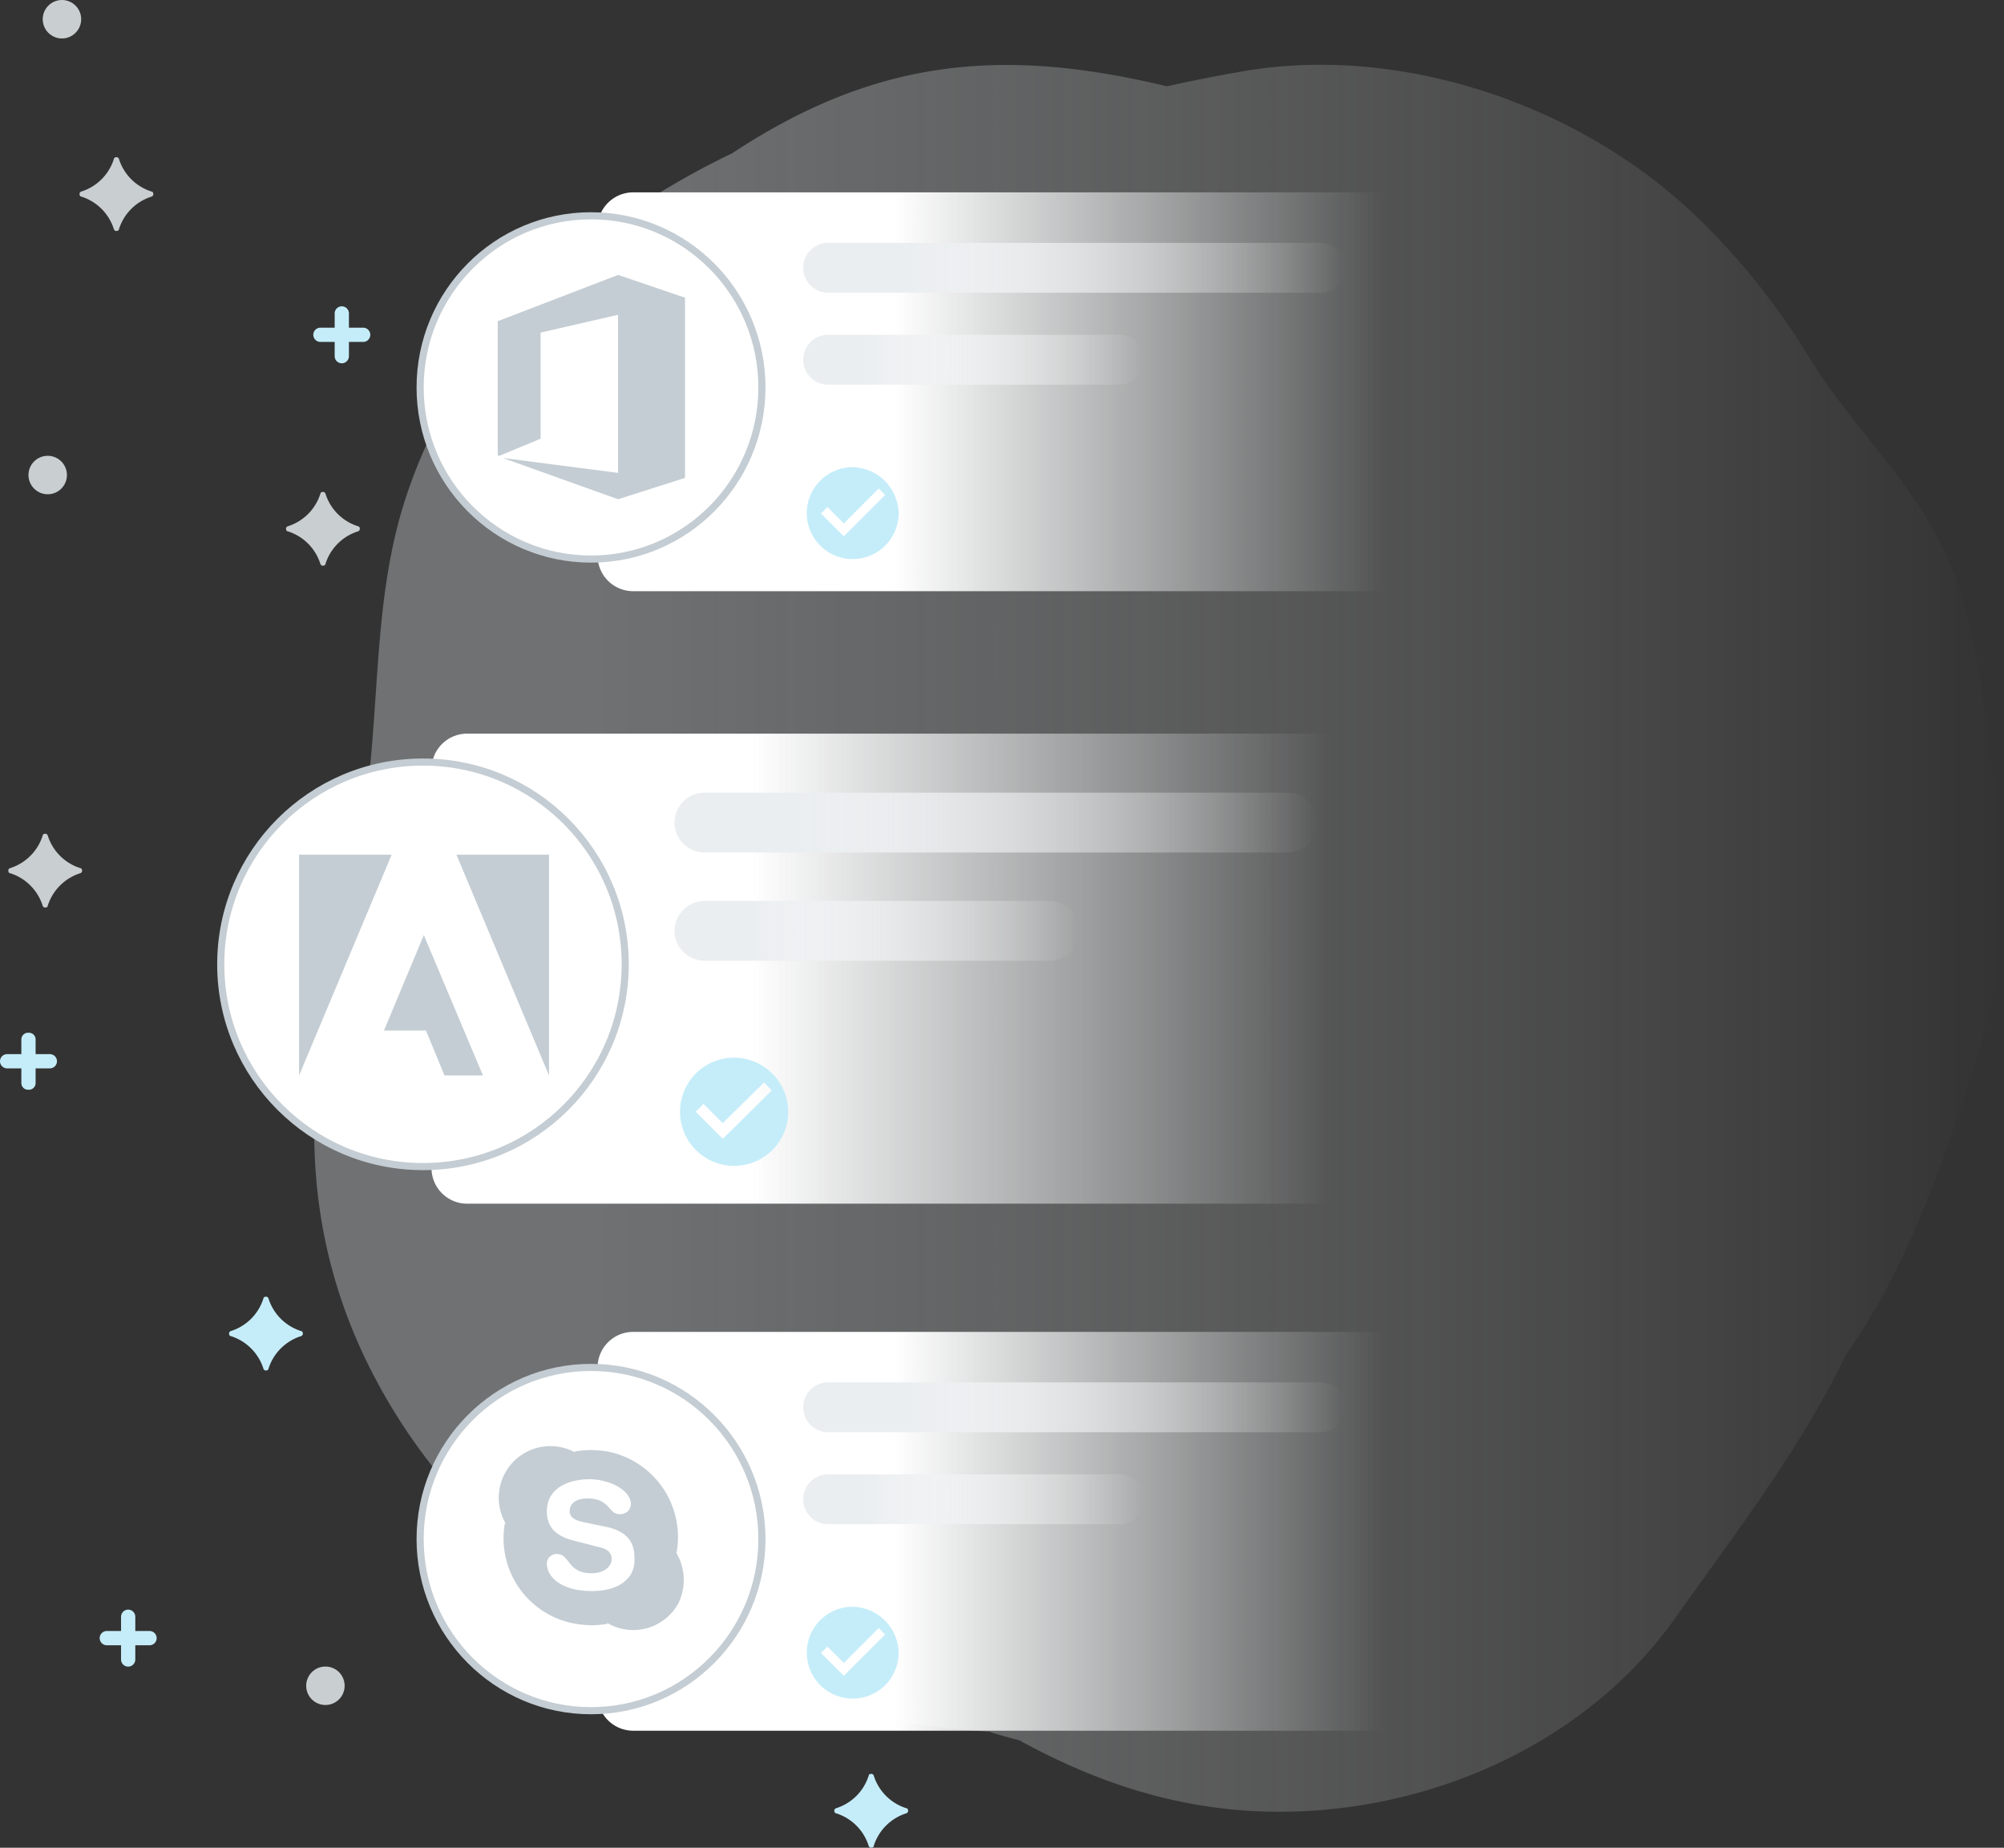 <svg xmlns="http://www.w3.org/2000/svg" xmlns:xlink="http://www.w3.org/1999/xlink" data-name="Layer 1" viewBox="0 0 281.43 259.44"><rect x="0" y="0" width="281.43" height="259.44" fill="#333333" stroke="none"/><defs><linearGradient id="fs-jj5i8l1ryc" x1="46.21" x2="283.52" y1="132.74" y2="132.74" gradientUnits="userSpaceOnUse"><stop offset=".16" stop-color="#c9ced1"/><stop offset="1" stop-color="#fff" stop-opacity="0"/></linearGradient><linearGradient id="fs-trr7jjlzcb" x1="-2768.44" x2="-2768.98" y1="496.47" y2="496.47" gradientTransform="matrix(149.42 0 0 -66 413851.26 32904)" gradientUnits="userSpaceOnUse"><stop offset="0" stop-color="#ebeef0" stop-opacity="0"/><stop offset="1" stop-color="#fff"/></linearGradient><linearGradient id="fs-908reph9oa" x1="96.78" x2="187.08" y1="116.49" y2="116.49" gradientUnits="userSpaceOnUse"><stop offset=".19" stop-color="#ebeef0"/><stop offset="1" stop-color="#fff" stop-opacity="0"/></linearGradient><linearGradient id="fs-okl20lfk3d" x1="96.78" x2="153.68" y1="131.69" y2="131.69" xlink:href="#fs-908reph9oa"/><linearGradient id="fs-hhzzr9qahe" x1="-2764.96" x2="-2765.51" y1="493.07" y2="493.07" gradientTransform="matrix(126.05 0 0 -56 348717.55 27668)" xlink:href="#fs-trr7jjlzcb"/><linearGradient id="fs-j1v00cgpwf" x1="114.88" x2="190.98" y1="38.59" y2="38.59" xlink:href="#fs-908reph9oa"/><linearGradient id="fs-tn452c6c4g" x1="114.88" x2="162.78" y1="51.49" y2="51.49" xlink:href="#fs-908reph9oa"/><linearGradient id="fs-3buyurrdch" x1="-2764.96" x2="-2765.51" y1="493.07" y2="493.07" gradientTransform="matrix(126.05 0 0 -56 348717.55 27828)" xlink:href="#fs-trr7jjlzcb"/><linearGradient id="fs-0ej4ea2nyi" x1="114.88" x2="190.98" y1="198.59" y2="198.59" xlink:href="#fs-908reph9oa"/><linearGradient id="fs-saki8siqnj" x1="114.88" x2="162.78" y1="211.49" y2="211.49" xlink:href="#fs-908reph9oa"/></defs><path fill="url(#fs-jj5i8l1ryc)" d="M202.26 209.8c-24.57 8.57-43.77 7.63-62.84-11.73-8.05-8.17-13-13.59-11.61-26 1.1-9.56 5.69-20.78 14.08-25.79 15.59-9.31 42.08-9 54.49 5.6 9.15 10.73 6.81 24.46 1.1 36.18-6.93 14.19-17.09 18.94-31.71 15.44-19-4.53-37.89-22.38-29.36-44.93 2-5.27 16.64-23.77 22.17-25.15 9.11-2.29 25.34 8.2 26.1 17.81.29 3.63-1.81 7.49-1.68 11.19l-1.32 7.39q10.74 10 4.15 2.07c0 1.15-6-22.35-3.37-20l-6.29-.33q-9.36-3.76-6.74 6.48c-2.88 3.2-5.72 7.36-9.56 9.63l1.45 4.58a15 15 0 01-3.05-9.52c0-2.43 2.55-14.12 7.24-11.12 4 2.55-9 22 8.31 15.43 3.36-1.28 7-20.69 9.29-23.77 5.12-7 16.08-9.28 19.68-.68 2.55 6.09 1.82 26.36.08 32-3.76 12.16-18.37 22-30.78 21.83-21.46-.32-40.66-11.81-47.46-33.27-6.46-20.4-10.68-48.09 5.58-64.94 8.5-8.81 34.19-23 45.34-20.88 21.34 4 33.89 28.14 39.73 47 7.72 24.91 3.06 43.91-17.08 60.17-17.59 14.19-32.48 22.58-55.32 20-18.64-2.1-38.91-6.31-51.2-22.31-17.38-22.63-3.74-43.52 7.62-64.86 10.38-19.49 24.38-34.3 45.07-41.44 24.93-8.6 46.18 2.37 62.33 22.25 16.35 20.12 16.91 39.56 8.57 63.69-4.24 12.28-7.49 20-19.44 24.46a131.6 131.6 0 01-30.54 6.88c-22 2.42-45.41-2.61-48.16-30-2-20.32 18.6-45.7 34.42-55.27 31.29-18.95 6.2 23.66 4.3 34.33l-3.4 4.58q12.52 8.86 9.78-1.39c2.38-4.44.23-12.37 4.17-17.48 2.49-3.23 9.63-7.22 13.13-7.85 7.68-1.38 4-5 6.54 3.4 2.86 9.58.24 24.69-4 33-3 5.77-14.56 13.07-15 19.64l8.15-8.48q-.9-4.29-2-8.53c-1.58-6-4.93-12.77-4.91-19 0-9.43 7.41-21.55 12.4-29.4 12.89-20.29 33.1-8.74 41.8 9 4.86 9.93 7.31 26 7.22 36.7-.13 15.06-7.18 21-15.16 32.14-5.4 7.56-8.29 15.77-16.45 20.76-10 6.09-21.92 5.46-32.24.46-8.32-4-15.44-11.29-23-16.56-11.46-8-20-12.61-25.16-26.72-3.62-9.95-10.88-23.34-11.77-34-1-12.38 6.66-28.43 11.42-39.15 12.09-27.34 31.52-33.07 57.56-40.65 24.81-7.22 39.57 5.49 52.12 26.17 7.16 11.78 11.73 15.34 14.58 29.66s2.92 24.78-1.76 38.39c-17.31 50.38-80 61.42-114.55 21.55a133.71 133.71 0 01-21.25-35c-2-4.86-5.66-11.79-6.21-16.8C97 109 101.69 100.12 103.7 93c8.15-29 25.34-47.62 56.16-39.29l10.48-39.47c-30.46-6.67-62.91 2.27-87.64 22.32a73.85 73.85 0 00-23.54 34.03c-5.41 16.18-3.22 33.28-6.94 49.91-6.92 30.92 6.32 63.11 22.4 88.74 17 27.08 46.53 35.44 76.38 33.52 25-1.61 25.13-42.16 0-40.54-18.68 1.2-35-.79-45.43-18.34-11-18.51-18.84-37.87-13.69-59.51 4.35-18.27-1.29-40 12.92-53.94 13.37-13.16 37.31-20.66 55.05-16.74 24.64 5.44 35.21-32.83 10.48-39.47-25.29-6.8-44.42-6.08-66.81 9.22-22 15-30.62 33.8-37.62 58.73-3.68 13.13-8.43 24.41-6.83 38.35 1.33 11.59 6.54 22.9 11.14 33.44 10.24 23.47 26.47 45.08 46.73 60 40 29.51 91.87 23.52 129.59-6.92 16.4-13.24 23.77-29.59 30.56-49.49 4.64-13.61 7.8-25.2 5.82-39.7-1.67-12.19-2.61-29.07-8.2-40.35-4.71-9.5-12.92-17.16-18.47-26.16a97.12 97.12 0 00-17.18-21.13c-16.38-15-40.92-23-62.67-19.17C155 14.8 130.82 21.83 113.13 35 91.64 51 80.9 74.68 72.39 100.15c-14.78 44.28 5.52 98.7 42.27 124.67 18.8 13.28 35.66 27.26 58.91 30.07s49.51-6.53 63.8-26.75c12.18-17.22 27-35.56 30.58-57.16 4.07-24.37-1.82-56.32-14.78-76.8-11.09-17.52-24.7-31.58-45.48-34.49-22.23-3.11-43.72 4.06-57.17 23.15-11 15.66-22.52 37.39-22.72 57.25-.21 21.19 8 53.38 25.88 65.91 45.46 31.82 75.46-40.92 74-77.68-.73-18.81-8.41-41-26-49.45-19.84-9.54-49.24 3-63.37 18.58-12.89 14.19-20 40.36-15.25 59.27 5.25 21 23.25 35.61 44.2 27.23 34.55-13.82 52.58-86.42 21.9-111.37-36.11-29.43-87.88 20.76-101.66 54.61-17.87 43.87 1.64 94.66 48.66 103.44 21.75 4.06 42.79.28 63.8-5.89 24.17-7.1 37.9-19.5 46.94-43.86 17.75-47.83 8.93-93.13-31.43-125.09-40-31.7-96.36-23.37-129 15.86-27.25 32.76-54.13 79.06-32.19 121.93 21.4 41.83 74.21 56.42 116.83 48.92 20.4-3.59 39-17.78 54.51-31.4 19-16.64 29.74-37.83 30.6-63.6 1.49-44.72-24.18-91-64.92-107.67-23.72-9.73-37.82-1.18-58.71 9.64-21.36 11.07-37.22 20.66-47.28 44.69-16.44 39.26-4.67 103 31.21 127.82 39.32 27.2 97.66 19.58 121.18-25.44 8.86-17 8-47 3.86-65.47-4.87-21.65-25-35.31-45.68-35.8-20.09-.47-40.17 10.48-49.42 29.14-9.59 19.33-19.06 42.79-8.26 63.62 9.17 17.66 28.83 23.5 46.07 14.4 18.82-9.93 25.45-38.62 21.79-58.69-8.85-48.55-71.46-42.56-86.63-1.68-7.46 20.11-1.48 45.65 13.69 60.57 17.92 17.63 38.74 8.28 54.2-6.48 16-15.29 23.24-33.23 18.48-56.12-4-19.32-23.35-37.1-42.53-23.71-28.93 20.2-20.12 95.08 20 93.53 18.26-.7 28.93-20.23 32.91-36.48 5.63-23 7.78-44-11.55-59.87-15.18-12.5-35.51-25.5-55.49-18.92-18.51 6.11-40.31 29.48-47.72 47.7-8.09 19.89-6.36 46.18 4.41 64.61 12.69 21.72 33.31 31.55 56.48 36.65 46 10.12 78.32-38.28 75.13-81.68-4.1-55.72-55.64-71.51-101.12-58.85-41.44 11.53-65.65 69.61-40.54 107.5 11.18 16.88 30 29.8 48.94 34.7 25.19 6.51 45.07 1.49 68.06-9.5 14-6.69 4.09-31-10.51-25.9z" opacity=".4" transform="translate(-2.08 -.99)"/><path fill="#c9ced1" d="M11.3 121.9a7 7 0 01-4.6-4.6.37.37 0 00-.5-.2.22.22 0 00-.2.2 7 7 0 01-4.6 4.6.37.37 0 00-.2.5.22.22 0 00.2.2 7 7 0 014.6 4.6.37.37 0 00.5.2.22.22 0 00.2-.2 7 7 0 014.6-4.6.37.37 0 00.2-.5.22.22 0 00-.2-.2zm39-48a7 7 0 01-4.6-4.6.37.37 0 00-.5-.2.22.22 0 00-.2.2 7 7 0 01-4.6 4.6.37.37 0 00-.2.5.22.22 0 00.2.2 7 7 0 014.6 4.6.37.37 0 00.5.2.22.22 0 00.2-.2 7 7 0 014.6-4.6.37.37 0 00.2-.5.22.22 0 00-.2-.2zm-29-47a7 7 0 01-4.6-4.6.37.37 0 00-.5-.2.22.22 0 00-.2.2 7 7 0 01-4.6 4.6.37.37 0 00-.2.5.22.22 0 00.2.2 7 7 0 014.6 4.6.37.37 0 00.5.2.22.22 0 00.2-.2 7 7 0 014.6-4.6.37.37 0 00.2-.5.22.22 0 00-.2-.2z"/><path fill="#c5edf9" d="M127.3 253.9a7 7 0 01-4.6-4.6.37.37 0 00-.5-.2.22.22 0 00-.2.2 7 7 0 01-4.6 4.6.37.37 0 00-.2.5.22.22 0 00.2.2 7 7 0 014.6 4.6.37.37 0 00.5.2.22.22 0 00.2-.2 7 7 0 014.6-4.6.37.37 0 00.2-.5.22.22 0 00-.2-.2zm-85-67a7 7 0 01-4.6-4.6.37.37 0 00-.5-.2.22.22 0 00-.2.2 7 7 0 01-4.6 4.6.37.37 0 00-.2.5.22.22 0 00.2.2 7 7 0 014.6 4.6.37.37 0 00.5.2.22.22 0 00.2-.2 7 7 0 014.6-4.6.37.37 0 00.2-.5.22.22 0 00-.2-.2zM3 150.01H1a1 1 0 010-2h2v-2a.94.94 0 011-1 .94.94 0 011 1v2h2a1 1 0 010 2H5v2a.94.94 0 01-1 1 .94.94 0 01-1-1zm44-102h-2a1 1 0 010-2h2v-2a1 1 0 012 0v2h2a1 1 0 010 2h-2v2a1 1 0 01-2 0zm-30 183h-2a1 1 0 110-2h2v-2a1 1 0 012 0v2h2a1 1 0 010 2h-2v2a1 1 0 01-2 0z"/><circle cx="45.7" cy="236.7" r="2.7" fill="#c9ced1"/><circle cx="6.7" cy="66.7" r="2.7" fill="#c9ced1"/><circle cx="8.7" cy="2.7" r="2.7" fill="#c9ced1"/><path fill="url(#fs-trr7jjlzcb)" d="M67.68 104h139.4a5 5 0 015 5v56a5 5 0 01-5 5H67.68a5 5 0 01-5-5v-56a5 5 0 015-5z" transform="translate(-2.08 -.99)"/><circle cx="59.4" cy="135.4" r="28.4" fill="#fff" stroke="#c4cdd3"/><path fill="#c5edf9" d="M103.1 148.5a7.6 7.6 0 107.6 7.6 7.66 7.66 0 00-7.6-7.6zm-1.6 11.4l-3.8-3.8 1.1-1.1 2.7 2.7 5.8-5.7 1.1 1.1z"/><path fill="url(#fs-908reph9oa)" d="M101 112.29h81.9a4.23 4.23 0 014.2 4.2 4.23 4.23 0 01-4.2 4.2H101a4.23 4.23 0 01-4.2-4.2 4.23 4.23 0 014.2-4.2z" transform="translate(-2.08 -.99)"/><path fill="url(#fs-okl20lfk3d)" d="M101 127.49h48.5a4.23 4.23 0 014.2 4.2 4.23 4.23 0 01-4.2 4.2H101a4.23 4.23 0 01-4.2-4.2 4.23 4.23 0 014.2-4.2z" transform="translate(-2.08 -.99)"/><path fill="url(#fs-hhzzr9qahe)" d="M91 28h116.1a5 5 0 015 5v46a5 5 0 01-5 5H91a5 5 0 01-5-5V33a5 5 0 015-5z" transform="translate(-2.08 -.99)"/><ellipse cx="83" cy="54.4" fill="#fff" stroke="#c4cdd3" rx="24" ry="24.1"/><path fill="#c4cdd3" d="M70.6 64.3l16.2 2.1V44.2l-10.88 2.5v14.9l-5.82 2.41-.2-.1V45.1l16.9-6.5 9.4 3.2v25.3l-9.4 3z"/><path fill="#c5edf9" d="M119.8 65.6a6.45 6.45 0 106.4 6.5 6.6 6.6 0 00-6.4-6.5zm-1.3 9.7l-3.2-3.2.9-.9 2.3 2.3 4.9-4.9.9.9z"/><path fill="url(#fs-j1v00cgpwf)" d="M118.38 35.09h69.1a3.48 3.48 0 013.5 3.5 3.48 3.48 0 01-3.5 3.5h-69.1a3.48 3.48 0 01-3.5-3.5 3.48 3.48 0 013.5-3.5z" transform="translate(-2.08 -.99)"/><path fill="url(#fs-tn452c6c4g)" d="M118.38 48h40.9a3.48 3.48 0 013.5 3.5 3.54 3.54 0 01-3.5 3.5h-40.9a3.48 3.48 0 01-3.5-3.5 3.48 3.48 0 013.5-3.5z" transform="translate(-2.08 -.99)"/><path fill="url(#fs-3buyurrdch)" d="M91 188h116.1a5 5 0 015 5v46a5 5 0 01-5 5H91a5 5 0 01-5-5v-46a5 5 0 015-5z" transform="translate(-2.08 -.99)"/><ellipse cx="83" cy="216.1" fill="#fff" stroke="#c4cdd3" rx="24" ry="24.1"/><path fill="#c5edf9" d="M119.8 225.6a6.45 6.45 0 106.4 6.5 6.6 6.6 0 00-6.4-6.5zm-1.3 9.7l-3.2-3.2.9-.9 2.3 2.3 4.9-4.9.9.9z"/><path fill="url(#fs-0ej4ea2nyi)" d="M118.38 195.09h69.1a3.48 3.48 0 013.5 3.5 3.48 3.48 0 01-3.5 3.5h-69.1a3.48 3.48 0 01-3.5-3.5 3.48 3.48 0 013.5-3.5z" transform="translate(-2.08 -.99)"/><path fill="url(#fs-saki8siqnj)" d="M118.38 208h40.9a3.48 3.48 0 013.5 3.5 3.48 3.48 0 01-3.5 3.5h-40.9a3.48 3.48 0 01-3.5-3.5 3.48 3.48 0 013.5-3.5z" transform="translate(-2.08 -.99)"/><path fill="#c4cdd3" d="M64.1 120.01l13 31v-31zm-22.1 0v31l13-31zm11.92 24.69h5.9l2.6 6.3h5.4l-8.3-19.7zm29.18 78.7c-4.4 0-6.3-2.1-6.3-3.8a1.35 1.35 0 011.3-1.4h.1c1.9 0 1.4 2.7 4.9 2.7 1.8 0 2.8-1 2.8-2 0-.6-.3-1.3-1.5-1.6l-3.9-1c-3.1-.8-3.7-2.5-3.7-4.1 0-3.3 3.1-4.5 6-4.5 2.7 0 5.8 1.5 5.8 3.5a1.45 1.45 0 01-1.5 1.4H87c-1.6 0-1.3-2.2-4.5-2.2-1.6 0-2.5.7-2.5 1.8s1.3 1.4 2.3 1.6l2.9.6c3.2.7 3.9 2.5 3.9 4.3.2 2.7-1.9 4.7-6 4.7m11.9-5.3a12.25 12.25 0 00-9.7-14.3 17.85 17.85 0 00-2.3-.2 16.41 16.41 0 00-2.3.2l.1.1h-.1a7.25 7.25 0 00-9.7 10v.1l-.1-.1a12.17 12.17 0 0010.02 14.11 16.35 16.35 0 002.2.2 18 18 0 002.2-.2l-.1-.1h.1a7.23 7.23 0 009.9-2.7 7.46 7.46 0 00-.2-7.1"/></svg>